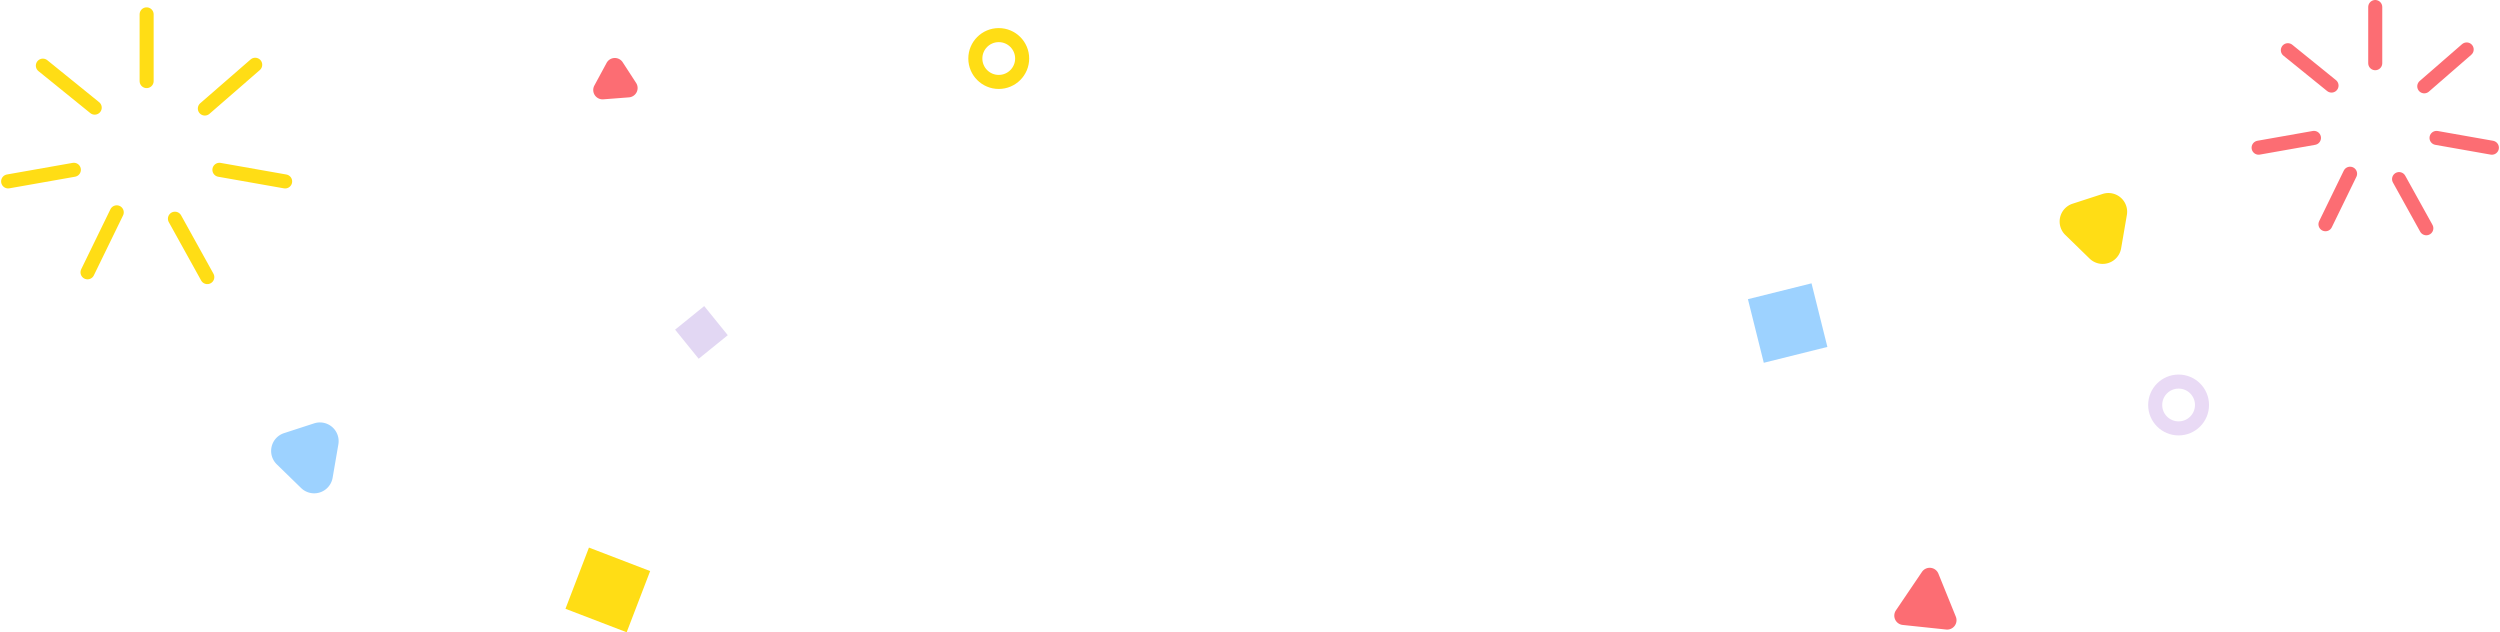 <svg xmlns="http://www.w3.org/2000/svg" width="533.965" height="135.044" viewBox="0 0 533.965 135.044">
    <g id="Group_6497" data-name="Group 6497" transform="translate(-6749.182 -8234)">
    <rect id="Rectangle_2330" data-name="Rectangle 2330" width="14" height="14" transform="translate(6869.957 8364.026) rotate(-69)" fill="#ffdd15">
    <animateTransform attributeType="xml" attributeName="transform" type="rotate" from="360 8.2 8.2" to="0 8.2 8.2" dur="5s" additive="sum" repeatCount="indefinite" />
    </rect>
    <rect id="Rectangle_2332" data-name="Rectangle 2332" width="8" height="8" transform="translate(6893.374 8304.408) rotate(-39)" fill="#e2d7f3">
    
    <animateTransform attributeType="xml" attributeName="transform" type="rotate" from="360 4 4" to="0 4 4" dur="5s" additive="sum" repeatCount="indefinite" />
    </rect>
    <rect id="Rectangle_2331" data-name="Rectangle 2331" width="14" height="14" transform="translate(7125.901 8311.485) rotate(-104)" fill="#9dd2ff">
    <animateTransform attributeType="xml" attributeName="transform" type="rotate" from="360 9 7" to="0 9 7" dur="5s" additive="sum" repeatCount="indefinite" />
    </rect>
    <path id="Polygon_1" data-name="Polygon 1" d="M6.46,6.725a4,4,0,0,1,7.079,0l3.375,6.412A4,4,0,0,1,13.375,19H6.625a4,4,0,0,1-3.54-5.863Z" transform="matrix(-0.951, 0.309, -0.309, -0.951, 7210.446, 8291.445)" fill="#ffdd15">
    
        <animateTransform attributeType="xml" attributeName="transform" type="rotate" from="360 12 12" to="0 12 12" dur="5s" additive="sum" repeatCount="indefinite" />
    </path>
    <path id="Polygon_4" data-name="Polygon 4" d="M6.235,3.309a2,2,0,0,1,3.529,0l4.667,8.75A2,2,0,0,1,12.667,15H3.333a2,2,0,0,1-1.765-2.941Z" transform="matrix(0.995, 0.105, -0.105, 0.995, 7153.828, 8352.205)" fill="#fc6d73">
    <animateTransform attributeType="xml" attributeName="transform" type="rotate" from="360 6 6" to="0 6 6" dur="5s" additive="sum" repeatCount="indefinite" />
    </path>
    <path id="Polygon_2" data-name="Polygon 2" d="M6.46,6.725a4,4,0,0,1,7.079,0l3.375,6.412A4,4,0,0,1,13.375,19H6.625a4,4,0,0,1-3.54-5.863Z" transform="matrix(-0.951, 0.309, -0.309, -0.951, 6828.446, 8340.445)" fill="#9dd2ff">
    <animateTransform attributeType="xml" attributeName="transform" type="rotate" from="360 6 6" to="0 6 6" dur="5s" additive="sum" repeatCount="indefinite" /></path>
    <path id="Polygon_3" data-name="Polygon 3" d="M4.244,3.219a2,2,0,0,1,3.512,0l2.631,4.823A2,2,0,0,1,8.631,11H3.369A2,2,0,0,1,1.613,8.042Z" transform="translate(6877.655 8260.527) rotate(-123)" fill="#fc6d73">
    
    
    <animateTransform attributeType="xml" attributeName="transform" type="rotate" from="360 6 6" to="0 6 6" dur="5s" additive="sum" repeatCount="indefinite" /></path>
    <g id="Ellipse_188" data-name="Ellipse 188" transform="translate(7208 8314)" fill="none" stroke="#e9daf5" stroke-width="3">
    <circle cx="6.5" cy="6.5" r="6.5" stroke="none"></circle>
    <circle cx="6.5" cy="6.5" r="5" fill="none"></circle>
    </g>
    <g id="Ellipse_189" data-name="Ellipse 189" transform="translate(6956 8240)" fill="none" stroke="#ffdd15" stroke-width="3">
    <circle cx="6.5" cy="6.5" r="6.5" stroke="none">
        <animateTransform attributeType="xml" attributeName="transform" type="rotate" from="360 5 5" to="0 5 5" dur="5s" additive="sum" repeatCount="indefinite" />

    </circle>
    <circle cx="6.5" cy="6.5" r="5" fill="none">
        <animateTransform attributeType="xml" attributeName="transform" type="rotate" from="360 5 5" to="0 5 5" dur="5s" additive="sum" repeatCount="indefinite" />

    </circle>
    </g>
    <g id="Group_6495" data-name="Group 6495">
    <line id="Line_237" data-name="Line 237" y2="12" transform="translate(7256.5 8235.5)" fill="none" stroke="#fc6d73" stroke-linecap="round" stroke-width="3">
    </line>
    <line id="Line_238" data-name="Line 238" y2="12" transform="matrix(0.875, -0.485, 0.485, 0.875, 7261.591, 8272.252)" fill="none" stroke="#fc6d73" stroke-linecap="round" stroke-width="3"></line>
    <line id="Line_239" data-name="Line 239" y2="12" transform="matrix(0.174, -0.985, 0.985, 0.174, 7269.591, 8263.458)" fill="none" stroke="#fc6d73" stroke-linecap="round" stroke-width="3"></line>
    <line id="Line_240" data-name="Line 240" y2="12" transform="translate(7266.972 8252.437) rotate(-131)" fill="none" stroke="#fc6d73" stroke-linecap="round" stroke-width="3"></line>
    <line id="Line_241" data-name="Line 241" y2="12" transform="translate(7237.837 8244.724) rotate(-51)" fill="none" stroke="#fc6d73" stroke-linecap="round" stroke-width="3"></line>
    <line id="Line_242" data-name="Line 242" y2="12" transform="matrix(-0.174, -0.985, 0.985, -0.174, 7231.591, 8265.542)" fill="none" stroke="#fc6d73" stroke-linecap="round" stroke-width="3"></line>
    <line id="Line_243" data-name="Line 243" y2="12" transform="matrix(-0.899, -0.438, 0.438, -0.899, 7245.87, 8281.893)" fill="none" stroke="#fc6d73" stroke-linecap="round" stroke-width="3"></line>
    </g>
    <g id="Group_6496" data-name="Group 6496" transform="translate(-480.672 1.569)">
    <line id="Line_237-2" data-name="Line 237" y2="14.251" transform="translate(7261.172 8235.5)" fill="none" stroke="#ffdd15" stroke-linecap="round" stroke-width="3"></line>
    <line id="Line_238-2" data-name="Line 238" y2="14.251" transform="matrix(0.875, -0.485, 0.485, 0.875, 7267.218, 8279.145)" fill="none" stroke="#ffdd15" stroke-linecap="round" stroke-width="3"></line>
    <line id="Line_239-2" data-name="Line 239" y2="14.251" transform="matrix(0.174, -0.985, 0.985, 0.174, 7276.718, 8268.701)" fill="none" stroke="#ffdd15" stroke-linecap="round" stroke-width="3"></line>
    <line id="Line_240-2" data-name="Line 240" y2="14.251" transform="translate(7273.607 8255.613) rotate(-131)" fill="none" stroke="#ffdd15" stroke-linecap="round" stroke-width="3"></line>
    <line id="Line_241-2" data-name="Line 241" y2="14.251" transform="translate(7239.008 8246.453) rotate(-51)" fill="none" stroke="#ffdd15" stroke-linecap="round" stroke-width="3"></line>
    <line id="Line_242-2" data-name="Line 242" y2="14.251" transform="matrix(-0.174, -0.985, 0.985, -0.174, 7231.591, 8271.177)" fill="none" stroke="#ffdd15" stroke-linecap="round" stroke-width="3"></line>
    <line id="Line_243-2" data-name="Line 243" y2="14.251" transform="matrix(-0.899, -0.438, 0.438, -0.899, 7248.547, 8290.594)" fill="none" stroke="#ffdd15" stroke-linecap="round" stroke-width="3"></line>
    </g>
    </g>
    </svg>